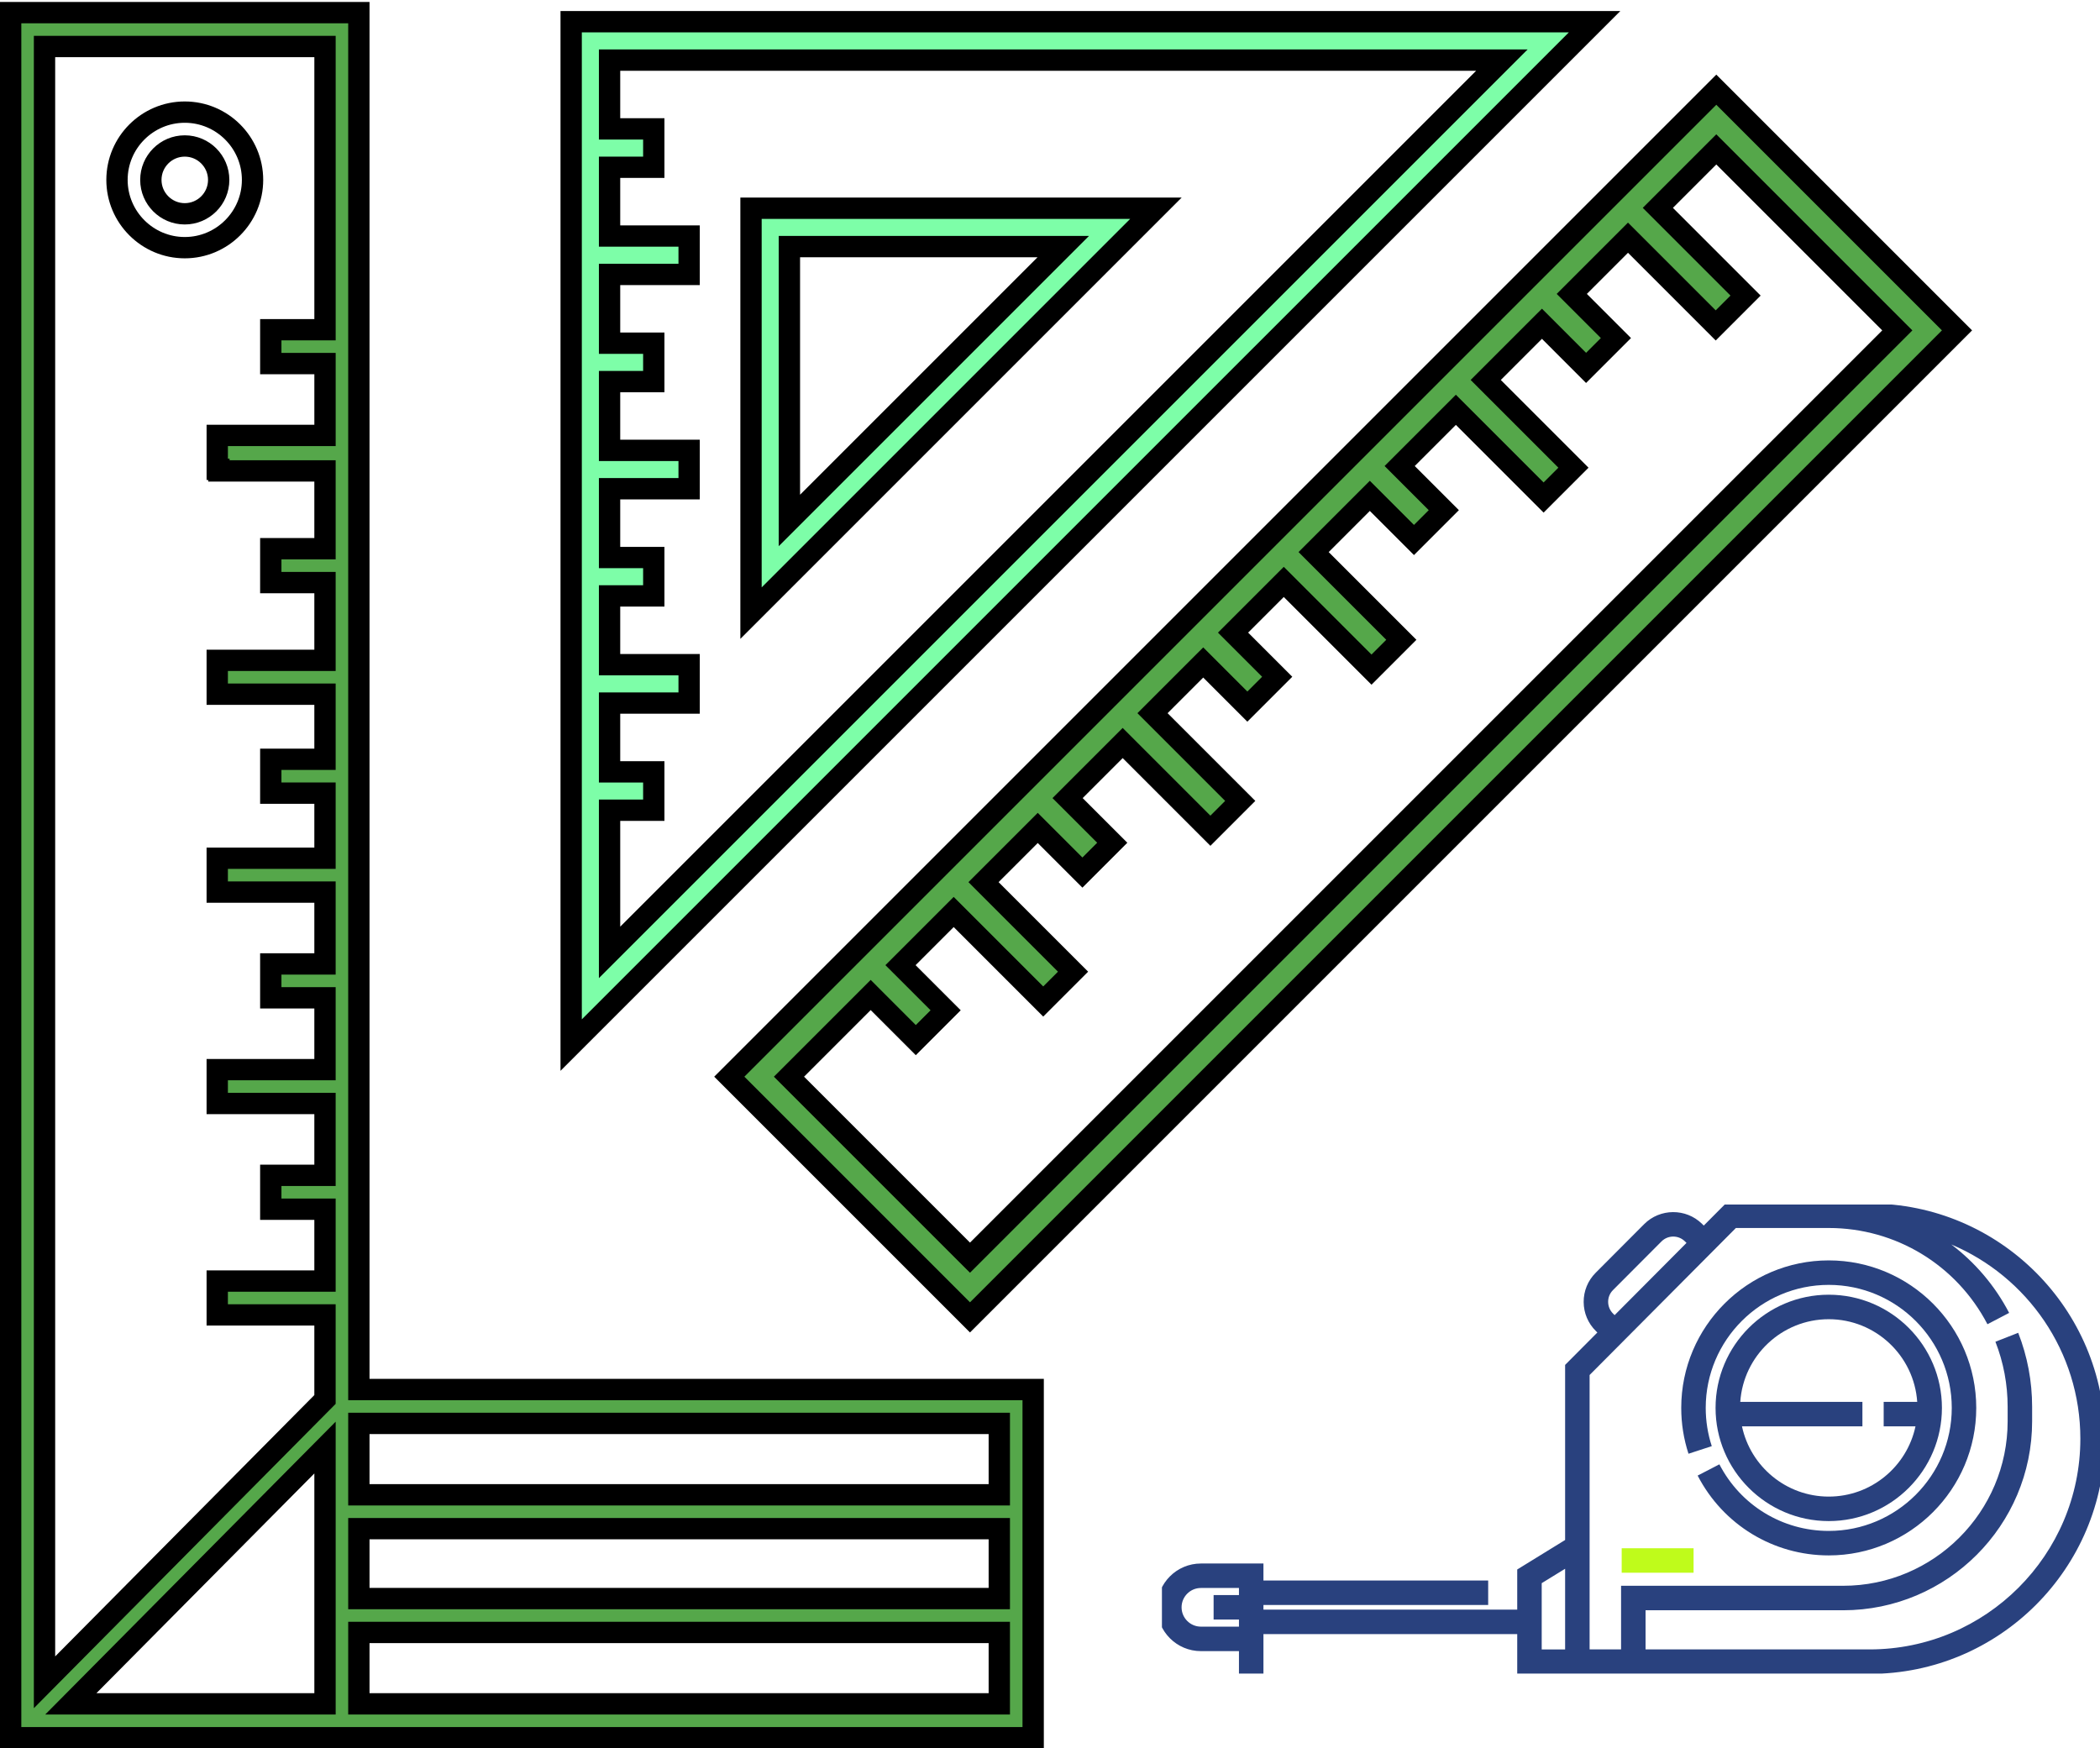 <svg width="197" height="164" viewBox="0 0 197 164" fill="none" xmlns="http://www.w3.org/2000/svg">
<g clip-path="url(#clip0_124_191)">
<path d="M33.665 129.353V130.353H34.665H96.921V163.018H34.665H3.9H1V1.184H19.379H32.077H33.665V129.353ZM93.744 134.53V133.53H92.744H34.665H33.665V134.53V139.229V140.229H34.665H92.744H93.744V139.229V134.53ZM34.665 143.406H33.665V144.406V148.966V149.966H34.665H92.744H93.744V148.966V144.406V143.406H92.744H34.665ZM30.489 5.361V4.361H29.489H19.38H5.176H4.176V5.361V155.39V157.819L5.886 156.094L30.198 131.579L30.488 131.287V130.875V124.353V123.353H29.488H20.379V120.177H29.488H30.488V119.177V114.437V113.437H29.488H25.402V110.261H29.488H30.488V109.261V104.521V103.521H29.488H20.379V100.344H29.488H30.488V99.344V94.605V93.605H29.488H25.402V90.429H29.488H30.488V89.429V84.689V83.689H29.488H20.379V80.513H29.488H30.488V79.513V75.407V74.407H29.488H25.402V71.23H29.488H30.488V70.23V66.124V65.124H29.488H20.379V61.948H29.488H30.488V60.948V55.652V54.652H29.488H25.402V51.475H29.488H30.488V50.475V45.179V44.179H29.488H20.534V44.025H20.38V40.848H29.489H30.489V39.848V35.109V34.109H29.489H25.402V30.932H29.489H30.489V29.932V5.361ZM8.334 158.137L6.644 159.841H9.044H29.489H30.489V158.841V138.227V135.798L28.779 137.522L8.334 158.137ZM33.665 158.841V159.841H34.665H92.744H93.744V158.841V154.142V153.142H92.744H34.665H33.665V154.142V158.841Z" fill="url(#paint0_linear_124_191)" stroke="black" stroke-width="2"/>
<path d="M23.691 16.876C23.691 20.381 20.838 23.234 17.333 23.234C13.828 23.234 10.975 20.381 10.975 16.876C10.975 13.371 13.828 10.518 17.333 10.518C20.838 10.518 23.691 13.371 23.691 16.876ZM20.515 16.876C20.515 15.121 19.088 13.694 17.333 13.694C15.578 13.694 14.151 15.121 14.151 16.876C14.151 18.631 15.577 20.058 17.333 20.058C19.088 20.058 20.515 18.631 20.515 16.876Z" stroke="black" stroke-width="2"/>
<path d="M74.721 100.299L74.014 101.006L74.721 101.713L90.287 117.279L90.995 117.986L91.702 117.279L177.278 31.703L177.985 30.996L177.278 30.288L161.712 14.722L161.005 14.015L160.298 14.722L156.228 18.792L155.521 19.499L156.228 20.206L163.75 27.729L160.951 30.529L153.428 23.006L152.721 22.299L152.014 23.006L148.155 26.865L147.448 27.572L148.155 28.279L151.589 31.713L148.789 34.513L145.356 31.079L144.649 30.372L143.941 31.079L140.082 34.939L139.375 35.646L140.082 36.353L147.604 43.875L144.805 46.675L137.282 39.152L136.575 38.445L135.868 39.152L132.009 43.011L131.302 43.718L132.009 44.425L135.443 47.859L132.644 50.658L129.21 47.224L128.503 46.517L127.796 47.224L123.937 51.083L123.23 51.79L123.937 52.498L131.459 60.02L128.66 62.82L121.137 55.297L120.43 54.59L119.723 55.297L116.38 58.64L115.673 59.347L116.38 60.054L119.814 63.488L117.014 66.288L113.581 62.854L112.874 62.147L112.166 62.854L108.824 66.197L108.117 66.904L108.824 67.611L116.346 75.133L113.547 77.933L106.024 70.41L105.317 69.703L104.61 70.41L100.857 74.163L100.15 74.87L100.858 75.577L104.34 79.059L101.541 81.858L98.058 78.376L97.351 77.669L96.644 78.376L92.971 82.048L92.264 82.755L92.971 83.463L100.663 91.155L97.864 93.954L90.172 86.262L89.465 85.555L88.758 86.262L85.185 89.836L84.477 90.543L85.185 91.25L88.711 94.776L85.911 97.576L82.385 94.05L81.678 93.342L80.971 94.05L74.721 100.299ZM68.414 101.006L161.006 8.414L183.586 30.994L90.994 123.586L68.414 101.006Z" fill="#55A74A" stroke="black" stroke-width="2"/>
<path d="M75.054 23.135H74.054V24.135V46.411V48.825L75.761 47.118L98.036 24.842L99.743 23.135H97.329H75.054ZM70.452 19.534H108.437L70.452 57.519V19.534Z" fill="#7DFEA8" stroke="black" stroke-width="2"/>
<path d="M58.183 76.009H57.183V77.009V86.933V89.347L58.89 87.64L139.184 7.346L140.891 5.639H138.477H63.879H58.183H57.183V6.639V11.09V12.09H58.183H61.331V15.691H58.183H57.183V16.692V21.143V22.143H58.183H64.647V25.744H58.183H57.183V26.744V31.196V32.196H58.183H61.331V35.797H58.183H57.183V36.797V41.249V42.249H58.183H64.647V45.85H58.183H57.183V46.85V51.302V52.302H58.183H61.331V55.904H58.183H57.183V56.904V61.355V62.355H58.183H64.647V65.956H58.183H57.183V66.956V71.408V72.408H58.183H61.331V76.009H58.183ZM55.382 2.037H63.879H149.586L53.581 98.041V2.037H55.382Z" fill="#7DFEA8" stroke="black" stroke-width="2"/>
<g clip-path="url(#clip1_124_191)">
<path d="M160.581 135.665C160.204 134.511 160.013 133.304 160.013 132.077C160.013 125.714 165.19 120.537 171.553 120.537C177.917 120.537 183.094 125.714 183.094 132.077C183.094 138.441 177.917 143.618 171.553 143.618C167.219 143.618 163.288 141.224 161.295 137.371L159.255 138.426C161.644 143.045 166.357 145.915 171.553 145.915C179.183 145.915 185.391 139.707 185.391 132.077C185.391 124.447 179.183 118.24 171.553 118.24C163.924 118.24 157.716 124.447 157.716 132.077C157.716 133.547 157.945 134.994 158.398 136.378L160.581 135.665Z" fill="#29417E"/>
<path d="M171.553 142.695C177.408 142.695 182.171 137.932 182.171 132.077C182.171 126.223 177.408 121.459 171.553 121.459C165.699 121.459 160.936 126.223 160.936 132.077C160.936 137.932 165.699 142.695 171.553 142.695ZM171.553 123.757C175.952 123.757 179.561 127.187 179.853 131.513H176.707V133.809H179.691C178.892 137.569 175.547 140.398 171.553 140.398C167.559 140.398 164.214 137.569 163.415 133.809H174.712V131.513H163.254C163.546 127.187 167.155 123.757 171.553 123.757Z" fill="#29417E"/>
<path d="M112.657 154.895H116.226V157.097H118.523V154.895V153.299H142.33V157.031H146.823H149.12H175.39C187.556 157.031 197.454 147.134 197.454 134.967C197.454 122.801 187.556 112.903 175.39 112.903H161.889L159.83 114.972L159.667 114.812C158.163 113.332 155.726 113.345 154.237 114.839L149.687 119.404C148.957 120.137 148.558 121.109 148.563 122.144C148.568 123.178 148.977 124.147 149.714 124.872L149.848 125.004L146.823 128.044V144.47L142.33 147.236V151.003H118.523V150.567H139.605V148.27H118.523V146.675H112.657C110.39 146.675 108.546 148.518 108.546 150.785C108.546 153.051 110.39 154.895 112.657 154.895ZM151.468 123.374L151.325 123.234C151.027 122.941 150.862 122.55 150.859 122.132C150.857 121.714 151.018 121.321 151.313 121.026L155.864 116.461C156.167 116.157 156.566 116.004 156.966 116.004C157.36 116.004 157.755 116.153 158.057 116.45L158.21 116.6L156.288 118.532L151.468 123.374ZM149.12 128.992L158.09 119.978L161.468 116.583L161.468 116.582L162.843 115.2H171.553C177.83 115.2 183.534 118.659 186.441 124.228L188.477 123.165C187.136 120.596 185.271 118.422 183.051 116.746C190.157 119.745 195.157 126.783 195.157 134.967C195.157 145.867 186.289 154.734 175.39 154.734H154.369V151.062H172.901C182.678 151.062 190.633 143.108 190.633 133.33V131.982C190.633 129.585 190.194 127.247 189.327 125.033L187.189 125.87C187.95 127.816 188.336 129.872 188.336 131.982V133.33C188.336 141.841 181.412 148.765 172.901 148.765H152.072V154.734H149.12V143.056L149.12 128.992ZM144.627 148.519L146.823 147.168V154.735H144.627V148.519ZM112.657 148.971H116.226V149.636H113.848V151.933H116.226V151.966V152.598H112.657C111.657 152.598 110.843 151.784 110.843 150.785C110.843 149.785 111.657 148.971 112.657 148.971Z" fill="#29417E"/>
<path d="M158.874 145.244H152.13V147.541H158.874V145.244Z" fill="#BFFB1B"/>
</g>
</g>
<defs>
<linearGradient id="paint0_linear_124_191" x1="48.96" y1="0.184" x2="48.96" y2="164.018" gradientUnits="userSpaceOnUse">
<stop offset="0.5" stop-color="#55A74A"/>
</linearGradient>
<clipPath id="clip0_124_191">
<rect width="197" height="164" fill="white"/>
</clipPath>
<clipPath id="clip1_124_191">
<rect width="88" height="44" fill="white" transform="translate(109 113)"/>
</clipPath>
</defs>
</svg>
